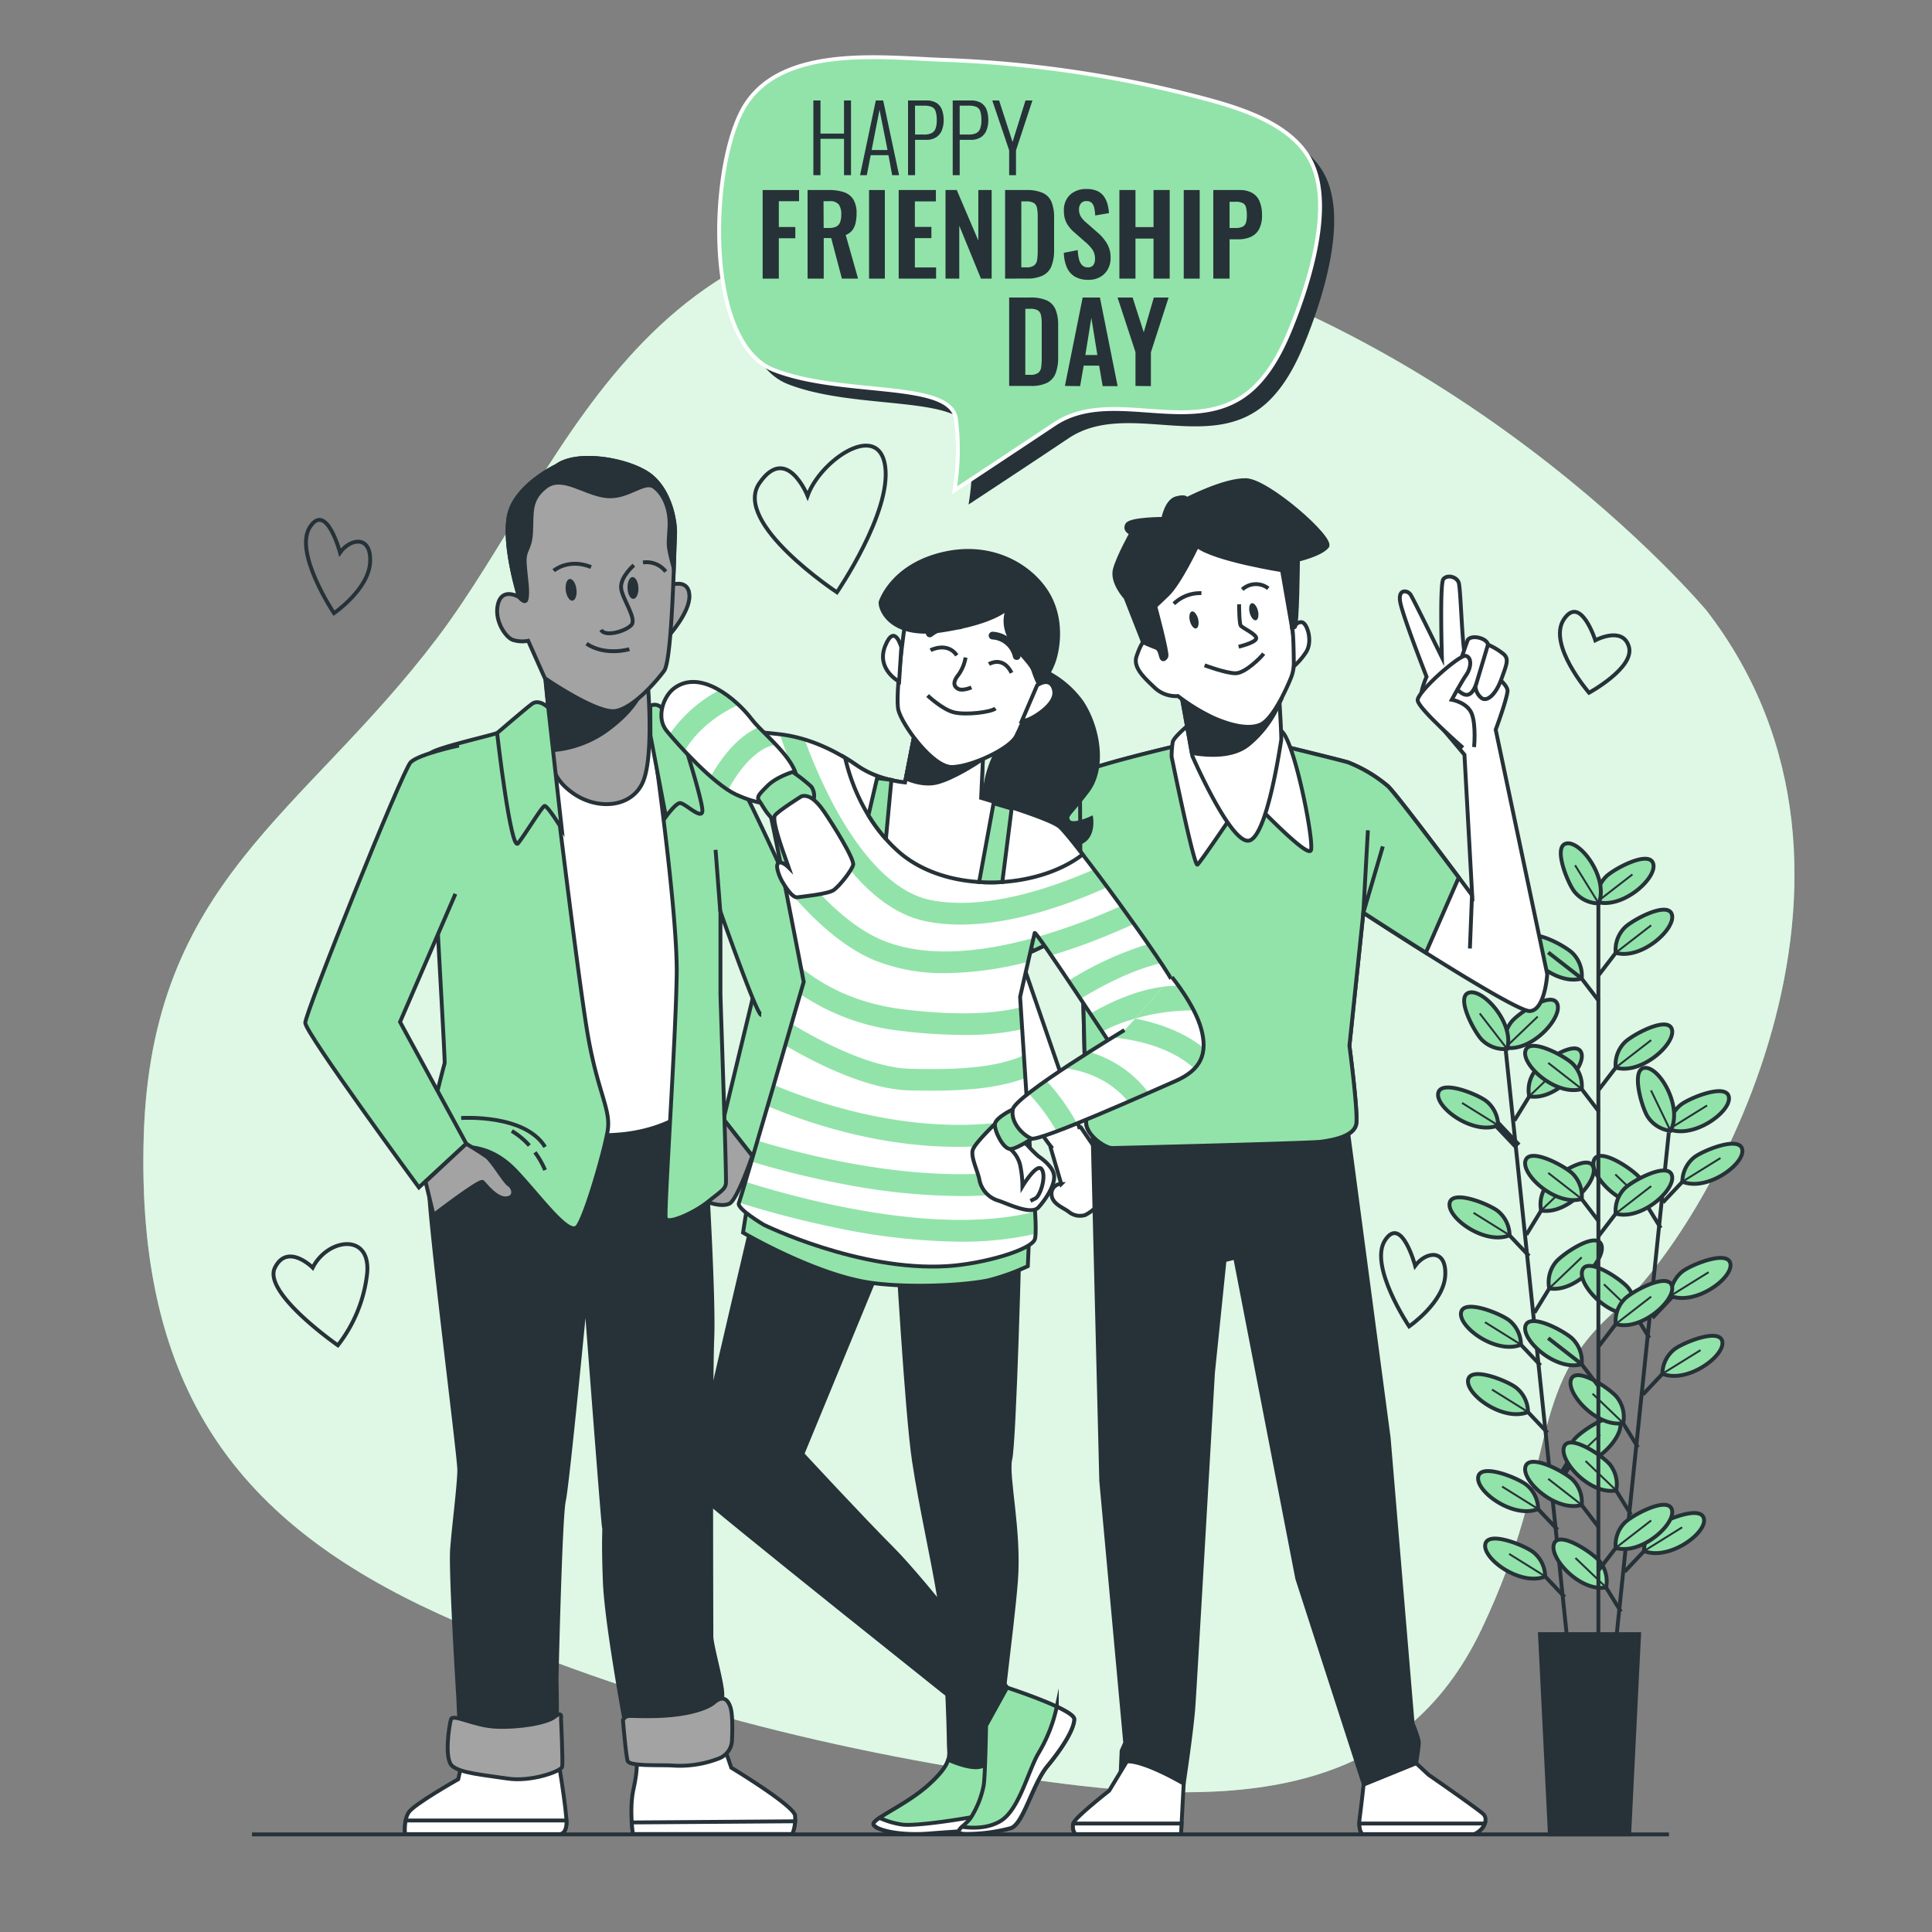 <svg xmlns="http://www.w3.org/2000/svg" viewBox="0 0 500 500"><rect x="0" y="0" width="500" height="500" fill="#808080" stroke="none"/><g id="background-simple"><path d="M441.64,158S374.89,78.11,271.49,59.79,147.8,119.34,113.12,165.15,39.16,228,37.2,294.08s24.87,100.13,76.57,123.69,104.71,36,156.41,43.19,92.93,3.27,113.22-39.27,11.12-62.17,34.68-82.46S494.65,226.67,441.64,158Z" style="fill:#92E3A9"></path><path d="M441.64,158S374.89,78.11,271.49,59.79,147.8,119.34,113.12,165.15,39.16,228,37.2,294.08s24.87,100.13,76.57,123.69,104.71,36,156.41,43.19,92.93,3.27,113.22-39.27,11.12-62.17,34.68-82.46S494.65,226.67,441.64,158Z" style="fill:#fff;opacity:0.7"></path></g><g id="Plant"><line x1="389.7" y1="271.97" x2="405.69" y2="425.22" style="fill:none;stroke:#263238;stroke-miterlimit:10"></line><line x1="403.12" y1="395.9" x2="395.87" y2="388.24" style="fill:none;stroke:#263238;stroke-miterlimit:10"></line><path d="M398.07,390.53a8.19,8.19,0,0,0-2.89-6.15c-1.86-1.66-11.65-5.78-12.58-2.33C381.59,385.8,391.61,393.17,398.07,390.53Z" style="fill:#92E3A9;stroke:#263238;stroke-miterlimit:10"></path><line x1="398.07" y1="390.53" x2="388.74" y2="384.72" style="fill:none;stroke:#263238;stroke-miterlimit:10;stroke-width:0.5px"></line><line x1="404.94" y1="413.32" x2="397.69" y2="405.67" style="fill:none;stroke:#263238;stroke-miterlimit:10"></line><path d="M399.89,408a8.19,8.19,0,0,0-2.89-6.15c-1.86-1.66-11.65-5.78-12.58-2.33C383.41,403.23,393.43,410.6,399.89,408Z" style="fill:#92E3A9;stroke:#263238;stroke-miterlimit:10"></path><line x1="399.89" y1="407.96" x2="390.56" y2="402.15" style="fill:none;stroke:#263238;stroke-miterlimit:10;stroke-width:0.5px"></line><line x1="398.68" y1="353.36" x2="391.43" y2="345.71" style="fill:none;stroke:#263238;stroke-miterlimit:10"></line><path d="M393.63,348a8.2,8.2,0,0,0-2.88-6.15c-1.87-1.66-11.66-5.78-12.59-2.33C377.15,343.27,387.17,350.64,393.63,348Z" style="fill:#92E3A9;stroke:#263238;stroke-miterlimit:10"></path><line x1="393.63" y1="348" x2="384.31" y2="342.19" style="fill:none;stroke:#263238;stroke-miterlimit:10;stroke-width:0.5px"></line><line x1="400.5" y1="370.79" x2="393.25" y2="363.14" style="fill:none;stroke:#263238;stroke-miterlimit:10"></line><path d="M395.45,365.43a8.19,8.19,0,0,0-2.89-6.15c-1.86-1.66-11.65-5.78-12.58-2.33C379,360.7,389,368.07,395.45,365.43Z" style="fill:#92E3A9;stroke:#263238;stroke-miterlimit:10"></path><line x1="395.45" y1="365.43" x2="386.13" y2="359.62" style="fill:none;stroke:#263238;stroke-miterlimit:10;stroke-width:0.5px"></line><line x1="395.72" y1="325.05" x2="388.47" y2="317.39" style="fill:none;stroke:#263238;stroke-miterlimit:10"></line><path d="M390.68,319.69a8.23,8.23,0,0,0-2.89-6.15c-1.86-1.66-11.66-5.78-12.59-2.33C374.19,315,384.22,322.33,390.68,319.69Z" style="fill:#92E3A9;stroke:#263238;stroke-miterlimit:10"></path><line x1="390.68" y1="319.69" x2="381.35" y2="313.88" style="fill:none;stroke:#263238;stroke-miterlimit:10;stroke-width:0.5px"></line><line x1="392.76" y1="296.62" x2="385.51" y2="288.96" style="fill:none;stroke:#263238;stroke-miterlimit:10;stroke-width:2px"></line><path d="M387.71,291.25a8.19,8.19,0,0,0-2.89-6.15c-1.86-1.66-11.65-5.78-12.58-2.33C371.23,286.52,381.25,293.89,387.71,291.25Z" style="fill:#92E3A9;stroke:#263238;stroke-miterlimit:10"></path><line x1="387.71" y1="291.25" x2="378.38" y2="285.44" style="fill:none;stroke:#263238;stroke-miterlimit:10;stroke-width:0.5px"></line><line x1="401.9" y1="385.58" x2="407.41" y2="376.59" style="fill:none;stroke:#263238;stroke-miterlimit:10;stroke-width:2px"></line><path d="M405.73,379.29a8.22,8.22,0,0,1,1.55-6.61c1.48-2,10.21-8.07,11.84-4.88C420.88,371.26,412.59,380.54,405.73,379.29Z" style="fill:#92E3A9;stroke:#263238;stroke-miterlimit:10"></path><line x1="405.73" y1="379.29" x2="414.13" y2="371.27" style="fill:none;stroke:#263238;stroke-miterlimit:10;stroke-width:0.5px"></line><line x1="397.11" y1="339.72" x2="402.62" y2="330.73" style="fill:none;stroke:#263238;stroke-miterlimit:10"></line><path d="M400.94,333.43a8.23,8.23,0,0,1,1.56-6.62c1.47-2,10.21-8.06,11.83-4.88C416.09,325.39,407.81,334.67,400.94,333.43Z" style="fill:#92E3A9;stroke:#263238;stroke-miterlimit:10"></path><line x1="400.94" y1="333.43" x2="409.34" y2="325.4" style="fill:none;stroke:#263238;stroke-miterlimit:10;stroke-width:0.5px"></line><line x1="395.01" y1="319.56" x2="400.52" y2="310.57" style="fill:none;stroke:#263238;stroke-miterlimit:10"></line><path d="M398.84,313.27a8.22,8.22,0,0,1,1.55-6.61c1.48-2,10.21-8.07,11.84-4.88C414,305.24,405.7,314.52,398.84,313.27Z" style="fill:#92E3A9;stroke:#263238;stroke-miterlimit:10"></path><line x1="398.84" y1="313.27" x2="407.24" y2="305.25" style="fill:none;stroke:#263238;stroke-miterlimit:10;stroke-width:0.5px"></line><line x1="391.92" y1="290.01" x2="397.44" y2="281.02" style="fill:none;stroke:#263238;stroke-miterlimit:10"></line><path d="M395.76,283.72a8.17,8.17,0,0,1,1.55-6.61c1.48-2,10.21-8.07,11.83-4.88C410.91,275.69,402.62,285,395.76,283.72Z" style="fill:#92E3A9;stroke:#263238;stroke-miterlimit:10"></path><line x1="395.76" y1="283.72" x2="404.15" y2="275.7" style="fill:none;stroke:#263238;stroke-miterlimit:10;stroke-width:0.5px"></line><path d="M389.57,271.12a8.17,8.17,0,0,1,1.55-6.61c1.48-2,10.21-8.07,11.83-4.88C404.72,263.09,396.43,272.37,389.57,271.12Z" style="fill:#92E3A9;stroke:#263238;stroke-miterlimit:10"></path><line x1="389.57" y1="271.12" x2="397.96" y2="263.09" style="fill:none;stroke:#263238;stroke-miterlimit:10;stroke-width:0.5px"></line><path d="M390.05,271.47a8.22,8.22,0,0,1-6.41-2.24c-1.85-1.68-6.95-11-3.61-12.28C383.65,255.56,392,264.77,390.05,271.47Z" style="fill:#92E3A9;stroke:#263238;stroke-miterlimit:10"></path><line x1="390.05" y1="271.47" x2="382.95" y2="262.27" style="fill:none;stroke:#263238;stroke-miterlimit:10;stroke-width:0.5px"></line><line x1="431.89" y1="293.08" x2="415.98" y2="446.34" style="fill:none;stroke:#263238;stroke-miterlimit:10"></line><line x1="419.5" y1="417.11" x2="413.98" y2="408.12" style="fill:none;stroke:#263238;stroke-miterlimit:10"></line><path d="M415.66,410.82a8.2,8.2,0,0,0-1.56-6.61c-1.47-2-10.21-8.06-11.83-4.88C400.51,402.8,408.8,412.07,415.66,410.82Z" style="fill:#92E3A9;stroke:#263238;stroke-miterlimit:10"></path><line x1="415.66" y1="410.82" x2="407.73" y2="403.21" style="fill:none;stroke:#263238;stroke-miterlimit:10;stroke-width:0.5px"></line><line x1="423.91" y1="374.57" x2="418.39" y2="365.59" style="fill:none;stroke:#263238;stroke-miterlimit:10"></line><path d="M420.08,368.29a8.22,8.22,0,0,0-1.56-6.62c-1.48-2-10.22-8.05-11.84-4.87C404.92,360.26,413.21,369.54,420.08,368.29Z" style="fill:#92E3A9;stroke:#263238;stroke-miterlimit:10"></path><line x1="420.08" y1="368.29" x2="412.15" y2="360.68" style="fill:none;stroke:#263238;stroke-miterlimit:10;stroke-width:0.5px"></line><line x1="422.1" y1="392" x2="416.58" y2="383.02" style="fill:none;stroke:#263238;stroke-miterlimit:10"></line><path d="M418.27,385.72a8.22,8.22,0,0,0-1.56-6.62c-1.48-2-10.22-8.05-11.84-4.87C403.11,377.69,411.41,387,418.27,385.72Z" style="fill:#92E3A9;stroke:#263238;stroke-miterlimit:10"></path><line x1="418.27" y1="385.72" x2="410.34" y2="378.11" style="fill:none;stroke:#263238;stroke-miterlimit:10;stroke-width:0.5px"></line><line x1="426.85" y1="346.26" x2="421.33" y2="337.27" style="fill:none;stroke:#263238;stroke-miterlimit:10"></line><path d="M423,340a8.22,8.22,0,0,0-1.55-6.61c-1.48-2-10.22-8.06-11.84-4.87C407.86,332,416.15,341.22,423,340Z" style="fill:#92E3A9;stroke:#263238;stroke-miterlimit:10"></path><line x1="423.01" y1="339.97" x2="415.09" y2="332.37" style="fill:none;stroke:#263238;stroke-miterlimit:10;stroke-width:0.5px"></line><line x1="429.8" y1="317.82" x2="424.28" y2="308.84" style="fill:none;stroke:#263238;stroke-miterlimit:10"></line><path d="M426,311.53a8.2,8.2,0,0,0-1.56-6.61c-1.48-2-10.22-8.06-11.84-4.87C410.81,303.51,419.1,312.79,426,311.53Z" style="fill:#92E3A9;stroke:#263238;stroke-miterlimit:10"></path><line x1="425.97" y1="311.53" x2="418.04" y2="303.93" style="fill:none;stroke:#263238;stroke-miterlimit:10;stroke-width:0.5px"></line><line x1="420.43" y1="406.77" x2="427.67" y2="399.1" style="fill:none;stroke:#263238;stroke-miterlimit:10"></line><path d="M425.47,401.4a8.19,8.19,0,0,1,2.89-6.15c1.86-1.67,11.65-5.79,12.58-2.34C442,396.66,431.93,404,425.47,401.4Z" style="fill:#92E3A9;stroke:#263238;stroke-miterlimit:10"></path><line x1="425.47" y1="401.4" x2="435.34" y2="395.27" style="fill:none;stroke:#263238;stroke-miterlimit:10;stroke-width:0.5px"></line><line x1="425.19" y1="360.9" x2="432.43" y2="353.23" style="fill:none;stroke:#263238;stroke-miterlimit:10"></line><path d="M430.23,355.53a8.2,8.2,0,0,1,2.88-6.15c1.86-1.66,11.66-5.79,12.59-2.34C446.71,350.79,436.69,358.16,430.23,355.53Z" style="fill:#92E3A9;stroke:#263238;stroke-miterlimit:10"></path><line x1="430.23" y1="355.53" x2="440.1" y2="349.41" style="fill:none;stroke:#263238;stroke-miterlimit:10;stroke-width:0.5px"></line><line x1="427.28" y1="340.74" x2="434.53" y2="333.08" style="fill:none;stroke:#263238;stroke-miterlimit:10;stroke-width:2px"></line><path d="M432.32,335.37a8.2,8.2,0,0,1,2.89-6.15c1.86-1.66,11.65-5.79,12.58-2.34C448.8,330.63,438.78,338,432.32,335.37Z" style="fill:#92E3A9;stroke:#263238;stroke-miterlimit:10"></path><line x1="432.32" y1="335.37" x2="442.19" y2="329.25" style="fill:none;stroke:#263238;stroke-miterlimit:10;stroke-width:0.5px"></line><line x1="430.35" y1="311.19" x2="437.59" y2="303.53" style="fill:none;stroke:#263238;stroke-miterlimit:10"></line><path d="M435.39,305.82a8.21,8.21,0,0,1,2.88-6.15c1.86-1.66,11.65-5.79,12.59-2.34C451.87,301.08,441.85,308.46,435.39,305.82Z" style="fill:#92E3A9;stroke:#263238;stroke-miterlimit:10"></path><line x1="435.39" y1="305.82" x2="445.26" y2="299.7" style="fill:none;stroke:#263238;stroke-miterlimit:10;stroke-width:0.5px"></line><path d="M431.93,292.22a8.23,8.23,0,0,1,2.88-6.16c1.86-1.66,11.65-5.79,12.58-2.34C448.41,287.48,438.39,294.85,431.93,292.22Z" style="fill:#92E3A9;stroke:#263238;stroke-miterlimit:10"></path><line x1="431.93" y1="292.22" x2="441.8" y2="286.09" style="fill:none;stroke:#263238;stroke-miterlimit:10;stroke-width:0.5px"></line><path d="M432.33,292.66a8.2,8.2,0,0,1-5.81-3.52c-1.46-2-4.54-12.19-1-12.76C429.35,275.77,435.63,286.51,432.33,292.66Z" style="fill:#92E3A9;stroke:#263238;stroke-miterlimit:10"></path><line x1="432.33" y1="292.66" x2="427.28" y2="282.2" style="fill:none;stroke:#263238;stroke-miterlimit:10;stroke-width:0.5px"></line><line x1="413.66" y1="230.67" x2="413.66" y2="424.48" style="fill:none;stroke:#263238;stroke-miterlimit:10"></line><line x1="413.81" y1="395.34" x2="407.4" y2="386.97" style="fill:none;stroke:#263238;stroke-miterlimit:10"></line><path d="M409.35,389.48a8.21,8.21,0,0,0-2.23-6.42c-1.68-1.84-11-7-12.28-3.63C393.45,383.06,402.66,391.43,409.35,389.48Z" style="fill:#92E3A9;stroke:#263238;stroke-miterlimit:10"></path><line x1="409.35" y1="389.48" x2="400.68" y2="382.73" style="fill:none;stroke:#263238;stroke-miterlimit:10;stroke-width:0.5px"></line><line x1="413.81" y1="358.91" x2="407.4" y2="350.55" style="fill:none;stroke:#263238;stroke-miterlimit:10"></line><path d="M409.35,353.06a8.21,8.21,0,0,0-2.23-6.42c-1.68-1.85-11-7-12.28-3.63C393.45,346.64,402.66,355,409.35,353.06Z" style="fill:#92E3A9;stroke:#263238;stroke-miterlimit:10"></path><line x1="409.35" y1="353.06" x2="400.68" y2="346.31" style="fill:none;stroke:#263238;stroke-miterlimit:10"></line><line x1="413.81" y1="316.15" x2="407.4" y2="307.78" style="fill:none;stroke:#263238;stroke-miterlimit:10"></line><path d="M409.35,310.29a8.19,8.19,0,0,0-2.23-6.41c-1.68-1.85-11-7-12.28-3.63C393.45,303.88,402.66,312.25,409.35,310.29Z" style="fill:#92E3A9;stroke:#263238;stroke-miterlimit:10"></path><line x1="409.35" y1="310.29" x2="400.68" y2="303.55" style="fill:none;stroke:#263238;stroke-miterlimit:10;stroke-width:0.5px"></line><line x1="413.81" y1="287.69" x2="407.4" y2="279.32" style="fill:none;stroke:#263238;stroke-miterlimit:10"></line><path d="M409.35,281.83a8.21,8.21,0,0,0-2.23-6.42c-1.68-1.84-11-7-12.28-3.63C393.45,275.41,402.66,283.78,409.35,281.83Z" style="fill:#92E3A9;stroke:#263238;stroke-miterlimit:10"></path><line x1="409.35" y1="281.83" x2="400.68" y2="275.08" style="fill:none;stroke:#263238;stroke-miterlimit:10;stroke-width:0.5px"></line><line x1="413.81" y1="259.1" x2="407.4" y2="250.73" style="fill:none;stroke:#263238;stroke-miterlimit:10"></line><path d="M409.35,253.24a8.21,8.21,0,0,0-2.23-6.42c-1.68-1.85-11-7-12.28-3.63C393.45,246.82,402.66,255.19,409.35,253.24Z" style="fill:#92E3A9;stroke:#263238;stroke-miterlimit:10"></path><line x1="409.35" y1="253.24" x2="400.68" y2="246.49" style="fill:none;stroke:#263238;stroke-miterlimit:10"></line><line x1="413.67" y1="406.46" x2="420.09" y2="398.09" style="fill:none;stroke:#263238;stroke-miterlimit:10"></line><path d="M418.14,400.6a8.21,8.21,0,0,1,2.23-6.42c1.68-1.84,11-7,12.27-3.62C434,394.18,424.83,402.55,418.14,400.6Z" style="fill:#92E3A9;stroke:#263238;stroke-miterlimit:10"></path><line x1="418.14" y1="400.6" x2="427.32" y2="393.49" style="fill:none;stroke:#263238;stroke-miterlimit:10;stroke-width:0.5px"></line><line x1="413.67" y1="348.53" x2="420.09" y2="340.16" style="fill:none;stroke:#263238;stroke-miterlimit:10"></line><path d="M418.14,342.67a8.19,8.19,0,0,1,2.23-6.41c1.68-1.85,11-7,12.27-3.63C434,336.26,424.83,344.63,418.14,342.67Z" style="fill:#92E3A9;stroke:#263238;stroke-miterlimit:10"></path><line x1="418.14" y1="342.67" x2="427.32" y2="335.56" style="fill:none;stroke:#263238;stroke-miterlimit:10;stroke-width:0.5px"></line><line x1="413.67" y1="319.94" x2="420.09" y2="311.57" style="fill:none;stroke:#263238;stroke-miterlimit:10"></line><path d="M418.14,314.08a8.19,8.19,0,0,1,2.23-6.41c1.68-1.85,11-7,12.27-3.63C434,307.67,424.83,316,418.14,314.08Z" style="fill:#92E3A9;stroke:#263238;stroke-miterlimit:10"></path><line x1="418.14" y1="314.08" x2="427.32" y2="306.97" style="fill:none;stroke:#263238;stroke-miterlimit:10;stroke-width:0.5px"></line><line x1="413.67" y1="282.15" x2="420.09" y2="273.78" style="fill:none;stroke:#263238;stroke-miterlimit:10"></line><path d="M418.14,276.29a8.19,8.19,0,0,1,2.23-6.41c1.68-1.85,11-7,12.27-3.63C434,269.88,424.83,278.25,418.14,276.29Z" style="fill:#92E3A9;stroke:#263238;stroke-miterlimit:10"></path><line x1="418.14" y1="276.29" x2="427.32" y2="269.18" style="fill:none;stroke:#263238;stroke-miterlimit:10;stroke-width:0.5px"></line><line x1="413.67" y1="252.44" x2="420.09" y2="244.07" style="fill:none;stroke:#263238;stroke-miterlimit:10"></line><path d="M418.14,246.58a8.19,8.19,0,0,1,2.23-6.41c1.68-1.85,11-7,12.27-3.63C434,240.17,424.83,248.54,418.14,246.58Z" style="fill:#92E3A9;stroke:#263238;stroke-miterlimit:10"></path><line x1="418.14" y1="246.58" x2="427.32" y2="239.47" style="fill:none;stroke:#263238;stroke-miterlimit:10;stroke-width:0.5px"></line><path d="M413.29,233.41a8.21,8.21,0,0,1,2.23-6.42c1.68-1.85,11-7,12.28-3.63C429.19,227,420,235.36,413.29,233.41Z" style="fill:#92E3A9;stroke:#263238;stroke-miterlimit:10"></path><line x1="413.29" y1="233.41" x2="422.47" y2="226.3" style="fill:none;stroke:#263238;stroke-miterlimit:10;stroke-width:0.5px"></line><path d="M413.74,233.8a8.19,8.19,0,0,1-6.15-2.89c-1.66-1.86-5.77-11.66-2.32-12.59C409,217.31,416.38,227.35,413.74,233.8Z" style="fill:#92E3A9;stroke:#263238;stroke-miterlimit:10"></path><line x1="413.74" y1="233.8" x2="407.63" y2="223.92" style="fill:none;stroke:#263238;stroke-miterlimit:10;stroke-width:0.5px"></line><polygon points="421.63 474.74 401.11 474.74 398.54 422.91 424.2 422.91 421.63 474.74" style="fill:#263238;stroke:#263238;stroke-miterlimit:10"></polygon></g><g id="character-3"><path d="M305.61,192.8s-25.41,5.94-26.13,7.57,1.62,86.69,1.62,90.12,5,6.66,6.67,6.66,51.54-1.26,54.07-1.62,8.83-1.26,9.19-4.86-1.8-20-1.8-20l3.6-34.43s39.11,25.6,43.08,25.42,4.51-9.56,4.51-9.56l-13.34-63.26s2.7-7.21,3.06-9.91-9.91-8.83-10.81-9.19-1.26-17.31-1.81-18.93-3.06-2.16-4-.9-.36,20.19-.36,20.19-7.39-15.14-8.11-16.22-3.25-1.63-2.7,1.8,6.84,19.46,6.84,19.46-2.7,6-.9,7.75S379,195.32,379,195.32l2,36.41s-19.29-26-21.81-28.3a36.82,36.82,0,0,0-10.27-6.13c-2.35-.72-24.15-6-24.15-6Z" style="fill:#fff;stroke:#263238;stroke-miterlimit:10"></path><line x1="380.95" y1="231.73" x2="380.41" y2="245.47" style="fill:#fff;stroke:#263238;stroke-miterlimit:10"></line><path d="M379.87,165.58s-4.33,11.54-3.07,12.62,2.71,2.52,4.15.9,4.33-10.64,4.14-12.26S381,164.14,379.87,165.58Z" style="fill:#fff;stroke:#263238;stroke-miterlimit:10"></path><path d="M385.09,166.84a17.15,17.15,0,0,1,4.15,2.53c1.26,1.26.72,2.52-.72,6.48s-3.79,6-5.23,4.69a4.15,4.15,0,0,1-1.44-2.88Z" style="fill:#fff;stroke:#263238;stroke-miterlimit:10"></path><path d="M378.61,193.52s-11.54-10.1-11.72-12.26,10.82-11.89,12.44-11.53,1.44,3.06.18,4.86-3.79,6.49-3.79,6.49,4.15.72,5.23,3.79.54,8.47.54,8.47" style="fill:#fff;stroke:#263238;stroke-miterlimit:10"></path><path d="M288.2,304.14l-8.5-12.4a1.85,1.85,0,0,0-.4,0l-15.21-44.1,15.61-7.35-.22-39.94s-5.75,7.8-8.27,10.55c-1.18,1.29-29.62,31.69-30.31,35.59s24.34,40.18,24.8,40.87c.34.51,3.83,6.32,6.37,9.47l-.17.17,2.75,9.41a2.47,2.47,0,0,0-2.52,2.53c0,2.52,2.75,3.44,4.36,4.59a4.59,4.59,0,0,0,4.36.92,10.78,10.78,0,0,0,3.22-2.53l1.6-.69a5,5,0,0,0,2.3-2.75l.69-1.15C289.35,306.2,288.2,304.14,288.2,304.14Z" style="fill:#fff;stroke:#263238;stroke-miterlimit:10"></path><path d="M366.49,456.31l3.21,3s13.65,9.42,14.34,10.34.46,2.07-.23,3.21a5.66,5.66,0,0,1-2.29,1.84H352.59s-1.15-.92-.69-4.36,1-8.5,1-8.5Z" style="fill:#fff;stroke:#263238;stroke-miterlimit:10"></path><path d="M383.81,472.84a4.8,4.8,0,0,0,.45-.91H351.79c0,2.13.8,2.75.8,2.75h28.93A5.66,5.66,0,0,0,383.81,472.84Z" style="fill:#fff;stroke:#263238;stroke-miterlimit:10"></path><path d="M282.69,290.36,285,383.3l6.2,67.73-.92,2.07-.23,5.28a14.84,14.84,0,0,0,5.29.69c3.67,0,11,2.52,11,2.52s2.06-13.55,2.52-20,5.05-86.28,5.05-86.28l3-29.16,2.75-.69,16.07,83.07,17.22,53.26,13.55-5.51s.69-4.13.69-5.28-1.61-5-1.61-5l-6.2-73.93-10.79-81.23Z" style="fill:#263238;stroke:#263238;stroke-miterlimit:10"></path><path d="M291.64,455.85l-4.59,7.58s-8.5,6.66-9.18,8.26a3.07,3.07,0,0,0,.46,3h27.32l.69-13.09S296.23,455.62,291.64,455.85Z" style="fill:#fff;stroke:#263238;stroke-miterlimit:10"></path><path d="M305.79,471.92h-28a3.15,3.15,0,0,0,.53,2.76h27.32Z" style="fill:#fff;stroke:#263238;stroke-miterlimit:10"></path><path d="M359.14,203.43a36.82,36.82,0,0,0-10.27-6.13c-2.35-.72-24.15-6-24.15-6l-19.11,1.45s-25.41,5.94-26.13,7.57,1.62,86.69,1.62,90.12,5,6.66,6.67,6.66,51.54-1.26,54.07-1.62,8.83-1.26,9.19-4.86-1.8-20-1.8-20l3.6-34.43s7.46,4.88,16.18,10.36l8.51-19.45C371.87,219.58,361,205.15,359.14,203.43Z" style="fill:#92E3A9;stroke:#263238;stroke-miterlimit:10"></path><path d="M271.21,210.92c-.63.69-8.88,9.52-16.62,18.26l12.86,16.9,12.25-5.77-.22-39.94S273.73,208.17,271.21,210.92Z" style="fill:#92E3A9;stroke:#263238;stroke-miterlimit:10"></path><polyline points="354.01 214.88 352.83 236.23 357.87 219.06" style="fill:none;stroke:#263238;stroke-miterlimit:10"></polyline><path d="M308.73,186.66s-4.94,3.93-5.23,5.38a24.83,24.83,0,0,0-.29,3.79s5.82,28.65,6.69,27.93,8.29-11.79,9.75-13.82,4.36-2.48,5.09-2,13.82,14.4,14.54,12.07-3.49-24.29-6.83-29.82S311.21,183.9,308.73,186.66Z" style="fill:#fff;stroke:#263238;stroke-miterlimit:10"></path><path d="M305.68,179.53l2.91,16.15s10.18,23.42,14.84,21.82,8-25.31,8.14-25.89-.43-9.75-.43-9.75.72,2.62-9.46,1.31A71.83,71.83,0,0,1,305.68,179.53Z" style="fill:#fff;stroke:#263238;stroke-miterlimit:10"></path><path d="M308.44,194.85c3.59.65,10.41,1.27,14.6-2.11a28.12,28.12,0,0,0,7.78-10.11c-.7.65-2.81,1.35-9.14.54a71.83,71.83,0,0,1-16-3.64Z" style="fill:#263238;stroke:#263238;stroke-miterlimit:10"></path><path d="M334.41,162.57s1.51,8.37-.28,12.77-5.08,11-8,12.22-7.42.27-12.09-1.79a50.24,50.24,0,0,1-9.19-5.63,8,8,0,0,1-6.05-2.19c-2.74-2.61-5.63-5.22-4.66-8.1s1.64-3.57,1.64-3.57v-4.95s-2.47-8-2.74-11.26,9.06-13.86,15.92-15.51,13.87,3.43,16.34,6,8.38,6.18,8.52,7.55S334.41,162.57,334.41,162.57Z" style="fill:#fff;stroke:#263238;stroke-miterlimit:10"></path><path d="M334.41,162.57s1.64-2.2,2.88-1.37,2.47,5.21.55,7.82a17.75,17.75,0,0,1-3,3.43S334.82,163.67,334.41,162.57Z" style="fill:#fff;stroke:#263238;stroke-miterlimit:10"></path><path d="M320.68,156.39s0,4.81.41,5.49,4.39,2.34,4,3.43-4.53,2.06-4.53,2.06" style="fill:none;stroke:#263238;stroke-miterlimit:10"></path><path d="M311.75,172.18s5.49,2.06,8,2.06,6.59-4.12,7.28-5.08" style="fill:none;stroke:#263238;stroke-miterlimit:10"></path><path d="M310.07,160.17c.3,1.22.07,2.32-.51,2.47s-1.32-.72-1.62-1.93-.07-2.32.51-2.47S309.77,159,310.07,160.17Z" style="fill:#263238"></path><path d="M325.55,158.05c.31,1.22.08,2.32-.51,2.47s-1.31-.72-1.62-1.93-.07-2.32.52-2.47S325.25,156.84,325.55,158.05Z" style="fill:#263238"></path><path d="M303.79,156.25a9.77,9.77,0,0,1,7.14-2.74" style="fill:none;stroke:#263238;stroke-miterlimit:10"></path><path d="M321.5,152.55a5.23,5.23,0,0,1,6.73-.28" style="fill:none;stroke:#263238;stroke-miterlimit:10"></path><path d="M309.83,141.29s-4.53,9.61-7.69,12.63l-3.16,3s3.3,12.22,2.88,13-1.09,1.1-1.37,0-.55-2.06-1.37-2.33-3.3-1.37-3.3-1.37l-4.53-11.54s-3.7-4-2.74-7.41S292.8,138,292.8,138s-1.92-.68-1.1-2.2,9.34-1.51,9.34-1.51.82-4.66,3.43-5.35,2.61.27,2.61.27,9.75-5.08,15.38-4.94,22.65,15.1,21,17.16-7.55,3.44-7.55,3.44-.14,17.16-.83,17.43l-.68.28-2.61-15S314.5,144.86,309.83,141.29Z" style="fill:#263238;stroke:#263238;stroke-miterlimit:10"></path></g><g id="character-1"><path d="M187.38,452l1.88,5.48s16.27,9.82,16.5,12.41a10.47,10.47,0,0,1-.7,4.72H163.81s-1-6.41.14-11.6.8-7.06.8-7.06Z" style="fill:#fff;stroke:#263238;stroke-miterlimit:10"></path><path d="M163.49,471.65c.12,1.78.32,3,.32,3h41.25a11,11,0,0,0,.72-3.3Z" style="fill:#fff;stroke:#263238;stroke-miterlimit:10"></path><path d="M196.39,251.75l-9.15,37.91,7.45,9.49s16.24-29,17.52-31.58,5.72-6.53-.06-20.81c-3-7.29-5.18-9.51-5.18-9.51" style="fill:#92E3A9;stroke:#263238;stroke-miterlimit:10"></path><path d="M187.24,289.66,182.62,293s-6.16,10.78-5.39,12.32a4.42,4.42,0,0,0,2.31,2.06l3.6,3.7s3.59,1.43,5.64.41,5.91-12.33,5.91-12.33Z" style="fill:#a3a3a3;stroke:#263238;stroke-miterlimit:10"></path><path d="M113.13,293.63s-1.41,7.31-2.12,12,7.85,71,7.85,74.74S117.44,395,117,400.9s1.58,38.18,1.58,38.18l.48,10.37s7.77,3.3,14.14,1.89,10.6-3.07,10.84-3.77,0-13,0-13,.94-42,1.89-46.19,5.65-53.06,5.65-53.06,4.48,59.18,4.72,59.89-.24,1.89.23,14.14,6.6,44,6.6,44,6.6.94,10.84-.24,12-4.24,12.26-5.18a72.82,72.82,0,0,0,.71-9.43c0-3.06-2.83-12.66-2.83-15s-.24-66.26.23-77.1-1.65-44.55-1.65-46.2-.71-21.36-.71-21.36-6.2,13.44-24.11,9.9-41.78-11.19-41.78-11.19Z" style="fill:#263238;stroke:#263238;stroke-miterlimit:10"></path><path d="M144.48,189.49,126.1,194.2l7.62,95.86a62.53,62.53,0,0,0,27.56,3.45c15.09-1.65,21.1-9.91,21.1-9.91s-4.9-86.57-6.55-89.87-11.55-4.95-13.44-5.65S144.48,189.49,144.48,189.49Z" style="fill:#fff;stroke:#263238;stroke-miterlimit:10"></path><path d="M141,173.93s1.65,15.56,1.65,18.86-.71,8,5.65,12.49,15.32,3.77,18.15-3.06,1.18-25.69,1.18-25.69A12.35,12.35,0,0,1,156.74,181C149.67,180.3,141,173.93,141,173.93Z" style="fill:#a3a3a3;stroke:#263238;stroke-miterlimit:10"></path><path d="M156.74,181c-5.48-.55-11.93-4.49-14.57-6.23L141,174.5c.29,2.8,1.59,15.36,1.59,18.29,0,.44,0,.9,0,1.38a27.73,27.73,0,0,0,14.21-5c7.33-5.27,8.87-9.6,8.87-9.6l-4.93,1.2A12.83,12.83,0,0,1,156.74,181Z" style="fill:#263238;stroke:#263238;stroke-miterlimit:10"></path><path d="M173.47,151.46s4.72-1.88,4.95,2.59-5.65,10.85-5.65,10.85Z" style="fill:#a3a3a3;stroke:#263238;stroke-miterlimit:10"></path><path d="M144,120.58s-10.61,5-12.26,12.73,2.6,21.22,2.6,21.22-4.25-2.6-5.42,1.65,1.88,8.72,3.77,9.42a8,8,0,0,0,4,.24L141,175.5s13.67,9.43,18.38,8.49,10.37-7.54,12.49-10.37,2.6-31.35,2.83-35.12-1.41-12-6.83-15.79S149.43,116.58,144,120.58Z" style="fill:#a3a3a3;stroke:#263238;stroke-miterlimit:10"></path><path d="M167.82,122.71c-5.43-3.78-18.39-6.13-23.81-2.13,0,0-10.61,5-12.26,12.73s2.6,21.22,2.6,21.22l0,0c.79.91,1.68,1.59,1.92.49.47-2.12-.23-5.42-.47-9.2s1.41-3.3,1.65-8.24-.47-8.25,3.77-11.55,9.9,1.65,15.56,2.35,9.9-4.24,12.49-2.35,4.24,5.89,4,10.37-.47,4.47.47,8.25c.24,1,.45,1.78.63,2.45.15-4.16.24-7.46.31-8.58C174.89,134.73,173.24,126.48,167.82,122.71Z" style="fill:#263238;stroke:#263238;stroke-miterlimit:10"></path><path d="M149.18,152.46c.2,1.55-.26,2.89-1,3s-1.56-1.08-1.76-2.63.27-2.89,1-3S149,150.91,149.18,152.46Z" style="fill:#263238"></path><path d="M165.22,152.11c.07,1.56-.52,2.85-1.3,2.88s-1.46-1.2-1.52-2.76.51-2.86,1.29-2.89S165.16,150.55,165.22,152.11Z" style="fill:#263238"></path><path d="M155.56,163c.94,1.89,6.13.47,7.78-1.18s-2.36-6.83-2.6-9.66,3.3-5.89,3.3-5.89" style="fill:none;stroke:#263238;stroke-miterlimit:10"></path><path d="M162.87,168s-6.13,1.89-11.08-1.41" style="fill:none;stroke:#263238;stroke-miterlimit:10"></path><path d="M143.3,147.69s3.77-3.3,9.67-.94" style="fill:none;stroke:#263238;stroke-miterlimit:10"></path><path d="M172.29,147.93a6.24,6.24,0,0,0-5.89-2.36" style="fill:none;stroke:#263238;stroke-miterlimit:10"></path><path d="M141.89,189s7.78,65.25,10.37,79.63,5.89,18.62,5,24-5.66,21.92-7.78,24.75-9.19-7.08-15.79-14.15-12.73-6.36-16.5-6.6-6.13-.23-6.13-.23a49.52,49.52,0,0,1,.47-7.31c.47-1.88,3.3-13.2,3.54-13.9s-4.51-78.68-3.8-80.09,15.82-4.73,17.47-5.43S140,184.07,141.89,189Z" style="fill:#92E3A9;stroke:#263238;stroke-miterlimit:10"></path><path d="M119.35,289.34s16.47-1.13,21.71,7.48" style="fill:none;stroke:#263238;stroke-miterlimit:10"></path><path d="M138.45,298.23a22,22,0,0,1,2.61,4.58" style="fill:none;stroke:#263238;stroke-miterlimit:10"></path><path d="M132.45,292.7a19.19,19.19,0,0,1,4.54,3.76" style="fill:none;stroke:#263238;stroke-miterlimit:10"></path><path d="M141.89,183.13s-2.36-2.36-4.24-.95-9,7.55-9,7.55,3.53,30.87,5.42,28.52,6.13-9.43,6.84-9.67,4.47,5.89,4.47,5.89Z" style="fill:#92E3A9;stroke:#263238;stroke-miterlimit:10"></path><path d="M212.15,246.76a47.37,47.37,0,0,0-2-4.44c-2.59-5.18-20.17-45.76-24.88-50s-16.74-4.24-16.74-4.24,6.84,46.86,6.6,64.07-3.3,61.51-2.83,63.16,7.31-1.41,10.85-4.24,4.47-3.3,4.71-4.71-1.41-47.61-1.41-49.26,0-21.17,0-21.17,9.37,26.73,10.55,26.73" style="fill:#92E3A9;stroke:#263238;stroke-miterlimit:10"></path><line x1="186.41" y1="235.93" x2="185.19" y2="219.94" style="fill:#92E3A9;stroke:#263238;stroke-miterlimit:10"></line><path d="M168.29,182.66a2.43,2.43,0,0,1,3.06.7c1.42,1.65,5,6.6,5,6.6s5.66,17.68,5.42,20-4.71-2.36-5.89-2.12-3.54,3.53-3.54,3.53l-4-21Z" style="fill:#92E3A9;stroke:#263238;stroke-miterlimit:10"></path><path d="M118.77,192.94s-10.38,2.22-12.5,4.34S79,262.12,79,264.71s29.41,42.59,29.41,42.59L120.68,296l-17.15-31.52,14.33-33.14" style="fill:#92E3A9;stroke:#263238;stroke-miterlimit:10"></path><path d="M120.68,296s3.53,2.12,5.18,3.3,4.71,6.6,5.89,7.3,1.89,3.3-.7,3.54-5.42-3.54-6.13-4.24-12.71,8.54-12.71,8.54l-2.08-8.62Z" style="fill:#a3a3a3;stroke:#263238;stroke-miterlimit:10"></path><path d="M161.22,445.13s.75,9.19,1.22,10.6,8,1,11.5,1.18A27.88,27.88,0,0,0,186.27,455a5.23,5.23,0,0,0,3.17-4.58c.12-2.8.18-6.85-.41-8.61-.94-2.83-2.59-2.6-4.24-1.18s-6.6,3.24-14.61,3.48S162.39,443.48,161.22,445.13Z" style="fill:#a3a3a3;stroke:#263238;stroke-miterlimit:10"></path><path d="M120.91,450.16l-2.32,10.3s-11.4,6.43-12.81,8.56-.94,5.65-.94,5.65h39.88s1.65.24,1.88-2.59S144,452.52,144,452.52Z" style="fill:#fff;stroke:#263238;stroke-miterlimit:10"></path><path d="M104.84,474.67h39.88s1.65.24,1.88-2.59a7.25,7.25,0,0,0,0-.94H105A12,12,0,0,0,104.84,474.67Z" style="fill:#fff;stroke:#263238;stroke-miterlimit:10"></path><path d="M145.19,444.74s.53,11.3.3,12.48-8,4-14.14,3.07S119.09,458.87,117,457s-.77-10.37-.3-12,5.89,1.65,11.78,1.89,13-.94,15.09-2.59S145.19,444.74,145.19,444.74Z" style="fill:#a3a3a3;stroke:#263238;stroke-miterlimit:10"></path></g><g id="character-2"><path d="M270.11,173.57a25.27,25.27,0,0,1,9.83,8.12c4.15,6.22,6.24,16.82,1.51,23.06s-5.86,6.24-4.91,7.75,5.86-.76,5.86-.76.75,4.73-2.65,6.24-14,5.29-20.6.19-4.92-17.2-.95-24,4.35-8.32,4.73-9.45S266.14,173,270.11,173.57Z" style="fill:#263238;stroke:#263238;stroke-miterlimit:10"></path><path d="M232.15,321.45s2.51,44.4,4.4,56.75,4.61,23.88,6.49,35.18,2.51,34.55,2.51,37.7,1.26,4.81-4.81,10.47-15.29,9.21-14.66,10.67,6.91,2.94,14.45,2.31,15.07-.84,15.49-1.89,2.1-6.49,2.1-15.49,3.77-34.76,4.81-47.95-2.51-27.23-1.46-31.62,2.51-57.18,2.51-63-33.71.84-33.71.84Z" style="fill:#263238;stroke:#263238;stroke-miterlimit:10"></path><path d="M245.55,455.47l-.19.07c-.48,1.48-1.7,3.28-4.62,6-6.08,5.65-15.29,9.21-14.66,10.67s6.91,2.94,14.45,2.31,15.07-.84,15.49-1.89,2.1-6.49,2.1-15.49c0-.51,0-1.09,0-1.7a13.56,13.56,0,0,1-5.06,1.91C250,457.57,245.55,455.47,245.55,455.47Z" style="fill:#92E3A9;stroke:#263238;stroke-miterlimit:10"></path><path d="M256,472.64a24,24,0,0,0,1-3.45c-7.12,1.59-20.24,3.51-23.56,3a21.69,21.69,0,0,1-5.82-1.72c-1.09.74-1.69,1.31-1.51,1.72.63,1.47,6.91,2.94,14.45,2.31S255.6,473.69,256,472.64Z" style="fill:#fff;stroke:#263238;stroke-miterlimit:10"></path><path d="M196.76,307.42s-14.24,60.31-15.49,67.22-1.47,10.06-.84,11.52,74.77,60.43,74.77,60.43l5.44-9.84S239.48,409.4,231.1,401s-23.45-24.71-23.45-24.71l23.66-57.38Z" style="fill:#263238;stroke:#263238;stroke-miterlimit:10"></path><path d="M255.2,446.59s-.21,13-.63,15.49a24.14,24.14,0,0,1-3.35,8.38c-1.47,2.09-5.45,4.19-1.05,4.19a44.79,44.79,0,0,0,11.31-1.47c3.35-.84,5.65-11.31,9.63-16.12s6.91-9.63,6.91-12.15-17.38-8.16-17.38-8.16Z" style="fill:#92E3A9;stroke:#263238;stroke-miterlimit:10"></path><path d="M278,444.91c0-.83-1.93-2-4.5-3.23a39.16,39.16,0,0,1-4.71,12c-2.72,4.6-5,14.66-9.84,17.59-3.49,2.12-7.84,1.83-10,1.5-1.07,1.08-1.48,1.85,1.18,1.85a44.79,44.79,0,0,0,11.31-1.47c3.35-.84,5.65-11.31,9.63-16.12S278,447.43,278,444.91Z" style="fill:#fff;stroke:#263238;stroke-miterlimit:10"></path><path d="M193.56,310.87,192.3,319s17.5,10.28,31.73,12.77c8.82,1.55,24.17,1.12,31.74-.42A57.71,57.71,0,0,0,266,327.68l.72-16.91s-39.64,6-56.18,1.36S193.56,310.87,193.56,310.87Z" style="fill:#92E3A9;stroke:#263238;stroke-miterlimit:10"></path><path d="M237,188.37l-2.76,14.14s-7.12-.63-12.15-4.18-12.35-7.54-20.94-8.38-26.8-3.14-26.8-3.14,23.66,20.1,24.29,20.94S208,254.11,208,254.11s-16.15,55.77-16.78,57.24,6.5,5.65,6.5,5.65,24.61,12.07,47.36,10.68c9.46-.58,21.91-4.24,22.75-7s-1.14-21.24-1.14-21.24L264,258s3.56-15.7,3.77-16.54,20.94,30.78,20.94,30.78,7.12,1.68,11.1-.63,5.44-12.77,4.19-16.54-26.81-38.95-30-41.25-20.1-7.33-20.1-7.33l.69-15.05Z" style="fill:#fff"></path><path d="M200.26,280.77l-1.59,5.49c11,4.62,29,10.54,49.14,10.54a95,95,0,0,0,18.6-1.8l-.37-5.66C239.72,294.77,213.91,286.51,200.26,280.77Z" style="fill:#92E3A9"></path><path d="M241.12,282.27c10.7,0,18.08-1,24.24-3.26l-.39-5.88c-6.78,2.91-15.28,3.85-29.56,3.46-9.76-.26-22.22-6.61-30.56-11.6-.5,1.73-1,3.6-1.62,5.57,8.84,5.17,21.51,11.34,32,11.63C237.32,282.24,239.27,282.27,241.12,282.27Z" style="fill:#92E3A9"></path><path d="M234.27,261.28c-12.31-1.44-21-6-27-10.9.45,2.32.72,3.73.72,3.73s-.34,1.15-.91,3.13a57.78,57.78,0,0,0,26.52,9.6,134.65,134.65,0,0,0,15.78,1,67.76,67.76,0,0,0,15.13-1.47l-.37-5.69C258.87,262.06,249.65,263.09,234.27,261.28Z" style="fill:#92E3A9"></path><path d="M282.17,262.35c1.12,1.7,2.17,3.28,3.08,4.67,5.59-3.26,15.93-5.66,23-5.52.23-2.17-2.63-5-3-6.4C296.93,255,288.38,258.69,282.17,262.35Z" style="fill:#92E3A9"></path><path d="M239.92,238.49a46.44,46.44,0,0,0,8.7.79c8.73,0,18.77-2.14,30-6.38,2.9-1.1,5.58-2.23,8-3.31-1.18-1.59-2.33-3.14-3.44-4.62-11.22,4.94-28.22,10.7-42.15,8-11.35-2.18-20.21-15-25.63-25.29a136.55,136.55,0,0,1-7.17-16.34,36.6,36.6,0,0,0-6.41-1.34C205.51,201.26,218.3,234.33,239.92,238.49Z" style="fill:#92E3A9"></path><path d="M226.38,248.54a47.7,47.7,0,0,0,18.35,3.31A88.33,88.33,0,0,0,266,248.92c.56-2.43,1.09-4.76,1.41-6.16-13.13,3.62-27.58,5.29-38.94.61-10-4.11-19.59-14.71-27.85-26.64.76,3.68,1.65,8.14,2.54,12.68C210.31,238,218.16,245.15,226.38,248.54Z" style="fill:#92E3A9"></path><path d="M248.53,321.35A85.8,85.8,0,0,0,268,319.3c.07-1.38,0-3.44-.13-5.73-24.68,6.25-58.88-2.67-75-7.73-.86,2.88-1.45,4.84-1.64,5.38a252.14,252.14,0,0,0,25,6.49A163,163,0,0,0,248.53,321.35Z" style="fill:#92E3A9"></path><path d="M196.05,295.21l-1.58,5.4a226.24,226.24,0,0,0,25.1,6.08,163.18,163.18,0,0,0,29,2.84,102.67,102.67,0,0,0,18.88-1.64c-.17-2.12-.36-4.11-.51-5.63C241.44,307.17,211.08,299.76,196.05,295.21Z" style="fill:#92E3A9"></path><path d="M178.93,190.7c3.32,2.83,7.88,6.72,11.78,10.08-2.54-4.48-4.83-8.82-6.82-12.79l-6.7-.83Q178,188.87,178.93,190.7Z" style="fill:#92E3A9"></path><path d="M297.13,244.33a86,86,0,0,0-20.64,9.51c1,1.54,2.09,3.12,3.13,4.67,5.05-3.1,12.95-7.36,20.85-9.27C299.49,247.77,298.37,246.12,297.13,244.33Z" style="fill:#92E3A9"></path><path d="M268.62,242.43c.76,1,2,2.72,3.42,4.83,1.83-.55,3.69-1.14,5.59-1.79,6-2.06,11.4-4.33,15.83-6.36-1.09-1.52-2.21-3.09-3.34-4.65A162.89,162.89,0,0,1,268.62,242.43Z" style="fill:#92E3A9"></path><path d="M237,188.37l-2.76,14.14s-7.12-.63-12.15-4.18-12.35-7.54-20.94-8.38-26.8-3.14-26.8-3.14,23.66,20.1,24.29,20.94S208,254.11,208,254.11s-16.15,55.77-16.78,57.24,6.5,5.65,6.5,5.65,24.61,12.07,47.36,10.68c9.46-.58,21.91-4.24,22.75-7s-1.14-21.24-1.14-21.24L264,258s3.56-15.7,3.77-16.54,20.94,30.78,20.94,30.78,7.12,1.68,11.1-.63,5.44-12.77,4.19-16.54-26.81-38.95-30-41.25-20.1-7.33-20.1-7.33l.69-15.05Z" style="fill:none;stroke:#263238;stroke-miterlimit:10"></path><path d="M280.18,221.13l-.27.22c-5.18,3.93-12.68,6.4-20.51,6.91a44.2,44.2,0,0,1-6,0c-7.76-.48-15.36-3-20.87-7.87a37.92,37.92,0,0,1-3.29-3.3,41.37,41.37,0,0,1-4.52-6.13,50.13,50.13,0,0,1-6-14.86c1.21.73,2.35,1.48,3.37,2.2a24.43,24.43,0,0,0,8,3.45l.56.13a28.7,28.7,0,0,0,3.57.61L237,188.37l17.61,3.07-.69,15.05s17,5,20.11,7.33C274.85,214.41,277.17,217.23,280.18,221.13Z" style="fill:#fff;stroke:#263238;stroke-miterlimit:10"></path><path d="M254.45,195.26l-6-4.89-11.46-2-2.56,13.1c2.13.91,5.26,1.81,8.24,1,4.16-1.14,9.68-4.69,11.7-6.06Z" style="fill:#263238;stroke:#263238;stroke-miterlimit:10"></path><path d="M230.12,201.77l.57.07v.06l-1.42,15.21a41.37,41.37,0,0,1-4.52-6.13l2.24-9.6Z" style="fill:#92E3A9;stroke:#263238;stroke-miterlimit:10"></path><path d="M261.81,209.27l-2.41,19a44.2,44.2,0,0,1-6,0l3.74-20.4Z" style="fill:#92E3A9;stroke:#263238;stroke-miterlimit:10"></path><path d="M234.2,161.47s-2.65,18.52-1.7,22.3,8.88,14.93,14,14.74,14.74-4.72,16.44-7.93,7.18-17,7.18-17,.76-8.13-.38-12.48-5.1-8.88-10.2-9.45S237,153.34,234.2,161.47Z" style="fill:#fff;stroke:#263238;stroke-miterlimit:10"></path><path d="M261,157.12s-2.84,3.78-17,6-16.44-6.23-16.07-7.37,3.78-9.64,16.45-12.47,22.49,3.4,26.65,10.2,2.83,14.74,1.51,18.15a20.13,20.13,0,0,1-3.4,5.67s-.57-.38-1.71-3.78S257.64,165.06,261,157.12Z" style="fill:#263238;stroke:#263238;stroke-miterlimit:10"></path><path d="M233.26,167.52s-1.71-6.43-4.16-.38,3.59,9.26,3.59,9.26Z" style="fill:#fff;stroke:#263238;stroke-miterlimit:10"></path><path d="M268.41,177.35s3.4-2.46,4.35,1.13-4.92,7-6.24,7.56a5.89,5.89,0,0,1-2.08.57Z" style="fill:#fff;stroke:#263238;stroke-miterlimit:10"></path><path d="M240.82,168.27s4.34-2.26,6.8,1.33" style="fill:none;stroke:#263238;stroke-miterlimit:10"></path><path d="M255.94,171.87s3.59-2.27,5.85,2.26" style="fill:none;stroke:#263238;stroke-miterlimit:10"></path><path d="M249.89,170.16A10.72,10.72,0,0,1,248,174.7c-1.51,1.89-1.14,3,0,3.59s3.4-.38,3.4-.38" style="fill:none;stroke:#263238;stroke-miterlimit:10"></path><path d="M240.06,180s3.78,3.59,6.8,4.35,9.45,0,10.78-1" style="fill:none;stroke:#263238;stroke-miterlimit:10"></path><path d="M240.63,163.93a10.37,10.37,0,0,1,7.75-2.08" style="fill:none;stroke:#263238;stroke-linecap:round;stroke-miterlimit:10;stroke-width:2px"></path><path d="M256.88,164.49a6.81,6.81,0,0,1,6.24,5.3" style="fill:none;stroke:#263238;stroke-linecap:round;stroke-miterlimit:10;stroke-width:2px"></path><path d="M203.84,196.3c2.88,3.93,4,8-1,11-2.1,1.26-6.5,1-12.36-1.68s-15.29-13.19-18-16.54-.84-8.79,1.89-10.89c6.81-5.24,16.22,2.75,20.16,7.93C196.39,188.61,201,192.39,203.84,196.3Z" style="fill:#fff"></path><path d="M200.77,192.69c-1.54-1.62-3.14-3.15-4.42-4.48l-.5.22c-4.39,2.11-8.39,6.33-11.93,12.56a40.13,40.13,0,0,0,4.48,3.47C193.48,195.2,198.31,193.1,200.77,192.69Z" style="fill:#92E3A9"></path><path d="M186.13,178.63a36.08,36.08,0,0,0-12.86,11.44c1,1.13,2.31,2.65,3.87,4.31,2.21-3.7,6.33-8.42,14-12A27.49,27.49,0,0,0,186.13,178.63Z" style="fill:#92E3A9"></path><path d="M203.84,196.3c2.88,3.93,4,8-1,11-2.1,1.26-6.5,1-12.36-1.68s-15.29-13.19-18-16.54-.84-8.79,1.89-10.89c6.81-5.24,16.22,2.75,20.16,7.93C196.39,188.61,201,192.39,203.84,196.3Z" style="fill:none;stroke:#263238;stroke-miterlimit:10"></path><path d="M205.14,199.79s-4.19,1.26-6.49,3.56-2.93,2.93-2.1,4,2.31,4.4,4.82,5.44,8-3.14,8.79-4.81a4.1,4.1,0,0,0-.2-4.4A39.35,39.35,0,0,0,205.14,199.79Z" style="fill:#92E3A9;stroke:#263238;stroke-miterlimit:10"></path><path d="M207.44,206.07s-6.07,3.77-6.91,5,2.31,9.84,2.31,9.84l1.25,3.56s-1.88-1.88-2.72-1.05.63,4,1,4.61,2.51,4.4,4,4.19,7.95-.84,9.42-1.89,4.61-5,5-6.49-5.23-10.47-7.53-13.82S209.12,205.65,207.44,206.07Z" style="fill:#fff;stroke:#263238;stroke-miterlimit:10"></path><path d="M257.49,290.88s-4.82,4.61-5.65,6.49,1.25,5.65,1.67,8.17a7.07,7.07,0,0,0,5,5.23c2.51.84,8.37,3.77,10.26,1.68s4.39-5.87,4-8.38-4-4.81-4-4.81a31.24,31.24,0,0,1-2.73-2.73c-.83-1-3.14-1.46-3.56-2.09S257.49,290.88,257.49,290.88Z" style="fill:#fff;stroke:#263238;stroke-miterlimit:10"></path><path d="M261.47,297.37a8,8,0,0,1,2.51,4,27.5,27.5,0,0,1,.63,5.65s3.77-6.28,5-4.39-.41,6.91-1.67,7.53l-1.26.63" style="fill:#fff;stroke:#263238;stroke-miterlimit:10"></path><path d="M262.1,287.11s-4.4,2.09-4.61,3.77,2.09,6.49,4,6.49,7.54-4,7.54-4Z" style="fill:#92E3A9;stroke:#263238;stroke-miterlimit:10"></path><path d="M291,266.59s-28.27,17-28.89,20.52,2.72,6.7,4.81,7.54,30.57-11.94,37.27-14.87,8.38-7.12,6.71-13.4-7.6-13.49-7.6-13.49" style="fill:#fff"></path><path d="M281.86,272.24c-2.05,1.3-4.26,2.73-6.44,4.17C280,277,287,279,292,285.13c1.86-.8,3.65-1.59,5.28-2.3A29.59,29.59,0,0,0,281.86,272.24Z" style="fill:#92E3A9"></path><path d="M273.46,292.8c1.58-.59,3.36-1.29,5.26-2.06a54,54,0,0,0-8-11.13c-1.68,1.18-3.24,2.31-4.55,3.34A50.72,50.72,0,0,1,273.46,292.8Z" style="fill:#92E3A9"></path><path d="M311.46,271.18c-5.2-4.16-11.63-6.39-17.65-7.56l-2.82,3s-1.17.7-3,1.84c7,.76,15.35,2.84,21.15,8.13A8.25,8.25,0,0,0,311.46,271.18Z" style="fill:#92E3A9"></path><path d="M301.08,255.36l-7.46,8.3a53.09,53.09,0,0,1,14.6-2.16,4.7,4.7,0,0,0-.75-2.6c-.88-1.47-1.76-2.77-2.5-3.79A28.13,28.13,0,0,0,301.08,255.36Z" style="fill:#92E3A9"></path><path d="M291,266.59s-28.27,17-28.89,20.52,2.72,6.7,4.81,7.54,30.57-11.94,37.27-14.87,8.38-7.12,6.71-13.4-7.6-13.49-7.6-13.49" style="fill:none;stroke:#263238;stroke-miterlimit:10"></path></g><g id="Hearts"><path d="M209,128.31s-5.42-13.57-12.48-3.25,20.08,28.22,20.08,28.22,14.12-20.62,12.49-32.57S212.29,119.09,209,128.31Z" style="fill:none;stroke:#263238;stroke-miterlimit:10"></path><path d="M80.93,328.07s-6.52-6.51-9.78,0,16.29,20.09,16.29,20.09A36.73,36.73,0,0,0,95,329.7C96.12,318.85,84.73,320.48,80.93,328.07Z" style="fill:none;stroke:#263238;stroke-miterlimit:10"></path><path d="M412.87,165.71s-3.8-11.94-8.14-5.43,6.51,19,6.51,19,11.94-6.51,10.31-11.94S412.87,165.71,412.87,165.71Z" style="fill:none;stroke:#263238;stroke-miterlimit:10"></path><path d="M366.24,327.58s-3.5-13.21-7.79-6.6,6.23,22.29,6.23,22.29,9-6.19,9.35-13.21S369,323.87,366.24,327.58Z" style="fill:none;stroke:#263238;stroke-miterlimit:10"></path><path d="M88,143s-3.5-13.21-7.79-6.61,6.23,22.3,6.23,22.3,9-6.19,9.35-13.21S90.71,139.25,88,143Z" style="fill:none;stroke:#263238;stroke-miterlimit:10"></path></g><g id="speech-bubble"><path d="M228.1,18.46c-13.15.18-26.6,2.66-32.5,14C187.31,48.4,186,92.38,203.88,99.4s45.9,2.55,47.17,12.74a63.17,63.17,0,0,1-.39,18.43s18.24-12,25.89-17.15c15.61-10.4,38.12,5.09,52.72-10.57,3.74-4,6.3-9,8.37-14.06,4.7-11.56,11.64-32.73,4.72-44.39-5.41-9.11-18.31-12.94-27.89-15.46a304.84,304.84,0,0,0-66.28-9.77C242.46,19,235.33,18.36,228.1,18.46Z" style="fill:#263238"></path><path d="M224.45,14.81c-13.14.18-26.6,2.66-32.5,14-8.29,15.93-9.56,59.92,8.28,66.93s45.9,2.55,47.17,12.75a63.17,63.17,0,0,1-.39,18.43s18.24-12.06,25.89-17.16c15.61-10.4,38.13,5.1,52.72-10.56,3.74-4,6.3-9,8.37-14.07,4.7-11.55,11.64-32.73,4.72-44.38-5.4-9.12-18.31-12.95-27.89-15.47a304.84,304.84,0,0,0-66.28-9.77C238.81,15.32,231.68,14.72,224.45,14.81Z" style="fill:#92E3A9;stroke:#fff;stroke-miterlimit:10"></path></g><g id="Text"><path d="M210.5,45.33V26h1.84v8.57h6.09V26h1.81V45.33h-1.81V35.92h-6.09v9.41Z" style="fill:#263238"></path><path d="M222.58,45.33,226.66,26h1.91l4.11,19.34h-1.79l-.95-5.18h-4.61l-1,5.18Zm3-6.5h4.11L227.62,28.4Z" style="fill:#263238"></path><path d="M235,45.33V26h4.64a5,5,0,0,1,2.73.64,3.61,3.61,0,0,1,1.42,1.79,7.65,7.65,0,0,1,.43,2.7,7.1,7.1,0,0,1-.44,2.52,3.87,3.87,0,0,1-1.46,1.85,4.62,4.62,0,0,1-2.66.69h-2.84v9.15Zm1.82-10.51h2.31a4.46,4.46,0,0,0,1.9-.34,2.14,2.14,0,0,0,1.07-1.16,6,6,0,0,0,.33-2.2,7.23,7.23,0,0,0-.29-2.3,1.85,1.85,0,0,0-1-1.15,4.82,4.82,0,0,0-2-.32h-2.34Z" style="fill:#263238"></path><path d="M246.56,45.33V26h4.63a5,5,0,0,1,2.73.64,3.63,3.63,0,0,1,1.43,1.79,7.89,7.89,0,0,1,.42,2.7,6.88,6.88,0,0,1-.44,2.52,3.85,3.85,0,0,1-1.45,1.85,4.68,4.68,0,0,1-2.67.69h-2.84v9.15Zm1.81-10.51h2.32a4.49,4.49,0,0,0,1.9-.34,2.13,2.13,0,0,0,1.06-1.16,6,6,0,0,0,.33-2.2,7.27,7.27,0,0,0-.28-2.3,1.85,1.85,0,0,0-1-1.15,4.88,4.88,0,0,0-2-.32h-2.34Z" style="fill:#263238"></path><path d="M261.17,45.33V38.91L256.8,26h1.77l3.48,10.74L265.4,26h1.79l-4.25,12.92v6.42Z" style="fill:#263238"></path><path d="M197.37,72.11V49.18h9.43v2.89h-5.24v6.68h4.27v2.91h-4.27V72.11Z" style="fill:#263238"></path><path d="M209,72.11V49.18h5.49a12.11,12.11,0,0,1,3.92.55,4.57,4.57,0,0,1,2.43,1.88,6.77,6.77,0,0,1,.84,3.63,11.14,11.14,0,0,1-.26,2.49,4.85,4.85,0,0,1-.86,1.88,3.88,3.88,0,0,1-1.69,1.2l3.2,11.3h-4.19l-2.77-10.5h-1.93v10.5ZM213.16,59h1.31a4.43,4.43,0,0,0,1.94-.35,2.08,2.08,0,0,0,1-1.13,5.42,5.42,0,0,0,.31-2,4.32,4.32,0,0,0-.64-2.59,2.85,2.85,0,0,0-2.42-.86h-1.53Z" style="fill:#263238"></path><path d="M224.91,72.11V49.18H229V72.11Z" style="fill:#263238"></path><path d="M232.58,72.11V49.18h9.63v2.94h-5.44v6.6h4.28v2.91h-4.28v7.59h5.49v2.89Z" style="fill:#263238"></path><path d="M244.7,72.11V49.18h2.91l5.58,13.08V49.18h3.45V72.11h-2.77l-5.61-13.7v13.7Z" style="fill:#263238"></path><path d="M260.12,72.11V49.18h5.41a10.14,10.14,0,0,1,4.37.76,4.47,4.47,0,0,1,2.24,2.35,10.56,10.56,0,0,1,.66,4v8.38a11.32,11.32,0,0,1-.66,4.15,4.64,4.64,0,0,1-2.21,2.46,9.2,9.2,0,0,1-4.23.81Zm4.19-2.92h1.28a3.26,3.26,0,0,0,2.06-.51,2.25,2.25,0,0,0,.77-1.48,17.82,17.82,0,0,0,.14-2.4V56a10.33,10.33,0,0,0-.2-2.24,1.92,1.92,0,0,0-.82-1.24,3.84,3.84,0,0,0-2-.4h-1.22Z" style="fill:#263238"></path><path d="M281.66,72.42a6.75,6.75,0,0,1-3.45-.81,5.08,5.08,0,0,1-2.09-2.36,10.05,10.05,0,0,1-.8-3.82l3.6-.71a11.22,11.22,0,0,0,.32,2.35,3.49,3.49,0,0,0,.82,1.57,2,2,0,0,0,1.46.55,1.65,1.65,0,0,0,1.45-.61,2.64,2.64,0,0,0,.42-1.54,4.18,4.18,0,0,0-.68-2.46,10.67,10.67,0,0,0-1.81-1.93L278,60.11a8.71,8.71,0,0,1-1.94-2.34,6.45,6.45,0,0,1-.72-3.18,5.41,5.41,0,0,1,1.59-4.19,6.11,6.11,0,0,1,4.33-1.48,6.46,6.46,0,0,1,2.69.5,4.39,4.39,0,0,1,1.71,1.37,6.37,6.37,0,0,1,.95,2,11.75,11.75,0,0,1,.39,2.36l-3.56.62a12.89,12.89,0,0,0-.24-1.92,2.73,2.73,0,0,0-.65-1.33,1.85,1.85,0,0,0-1.38-.48,1.73,1.73,0,0,0-1.43.61,2.3,2.3,0,0,0-.49,1.51,3.47,3.47,0,0,0,.48,1.91,7.1,7.1,0,0,0,1.39,1.54L284,60.13a11.75,11.75,0,0,1,2.42,2.79,7.15,7.15,0,0,1,1,3.87,5.81,5.81,0,0,1-.72,2.91,5.15,5.15,0,0,1-2,2A6.11,6.11,0,0,1,281.66,72.42Z" style="fill:#263238"></path><path d="M289.7,72.11V49.18h4.16v9.6h4.67v-9.6h4.19V72.11h-4.19V61.75h-4.67V72.11Z" style="fill:#263238"></path><path d="M306.35,72.11V49.18h4.13V72.11Z" style="fill:#263238"></path><path d="M314,72.11V49.18h6.73a6.53,6.53,0,0,1,3.36.76A4.47,4.47,0,0,1,326,52.17a9,9,0,0,1,.61,3.52,7.41,7.41,0,0,1-.76,3.61,4.53,4.53,0,0,1-2.14,2,7.68,7.68,0,0,1-3.24.63h-2.26V72.11ZM318.21,59h1.58a4,4,0,0,0,1.77-.32,1.78,1.78,0,0,0,.88-1,6.34,6.34,0,0,0,.24-1.94,8.59,8.59,0,0,0-.19-2,1.73,1.73,0,0,0-.79-1.15,3.85,3.85,0,0,0-1.91-.37h-1.58Z" style="fill:#263238"></path><path d="M261.17,99.88V77h5.4a10.14,10.14,0,0,1,4.37.76,4.47,4.47,0,0,1,2.24,2.35,10.54,10.54,0,0,1,.67,4v8.38a11.3,11.3,0,0,1-.67,4.15A4.64,4.64,0,0,1,271,99.07a9.2,9.2,0,0,1-4.23.81ZM265.35,97h1.28a3.26,3.26,0,0,0,2.06-.51,2.25,2.25,0,0,0,.77-1.48,17.93,17.93,0,0,0,.14-2.4V83.8a10.33,10.33,0,0,0-.2-2.24,1.88,1.88,0,0,0-.82-1.24,3.79,3.79,0,0,0-2-.4h-1.22Z" style="fill:#263238"></path><path d="M275.6,99.88,280.19,77h4.47l4.58,22.93h-3.87l-.91-5.3h-4l-.93,5.3Zm5.29-8H284l-1.56-9.62Z" style="fill:#263238"></path><path d="M293.86,99.88V91.13L289.22,77h3.9L296,86,298.61,77h3.82l-4.58,14.18v8.75Z" style="fill:#263238"></path></g><g id="Floor"><line x1="65.21" y1="474.74" x2="431.93" y2="474.74" style="fill:none;stroke:#263238;stroke-miterlimit:10"></line></g></svg>